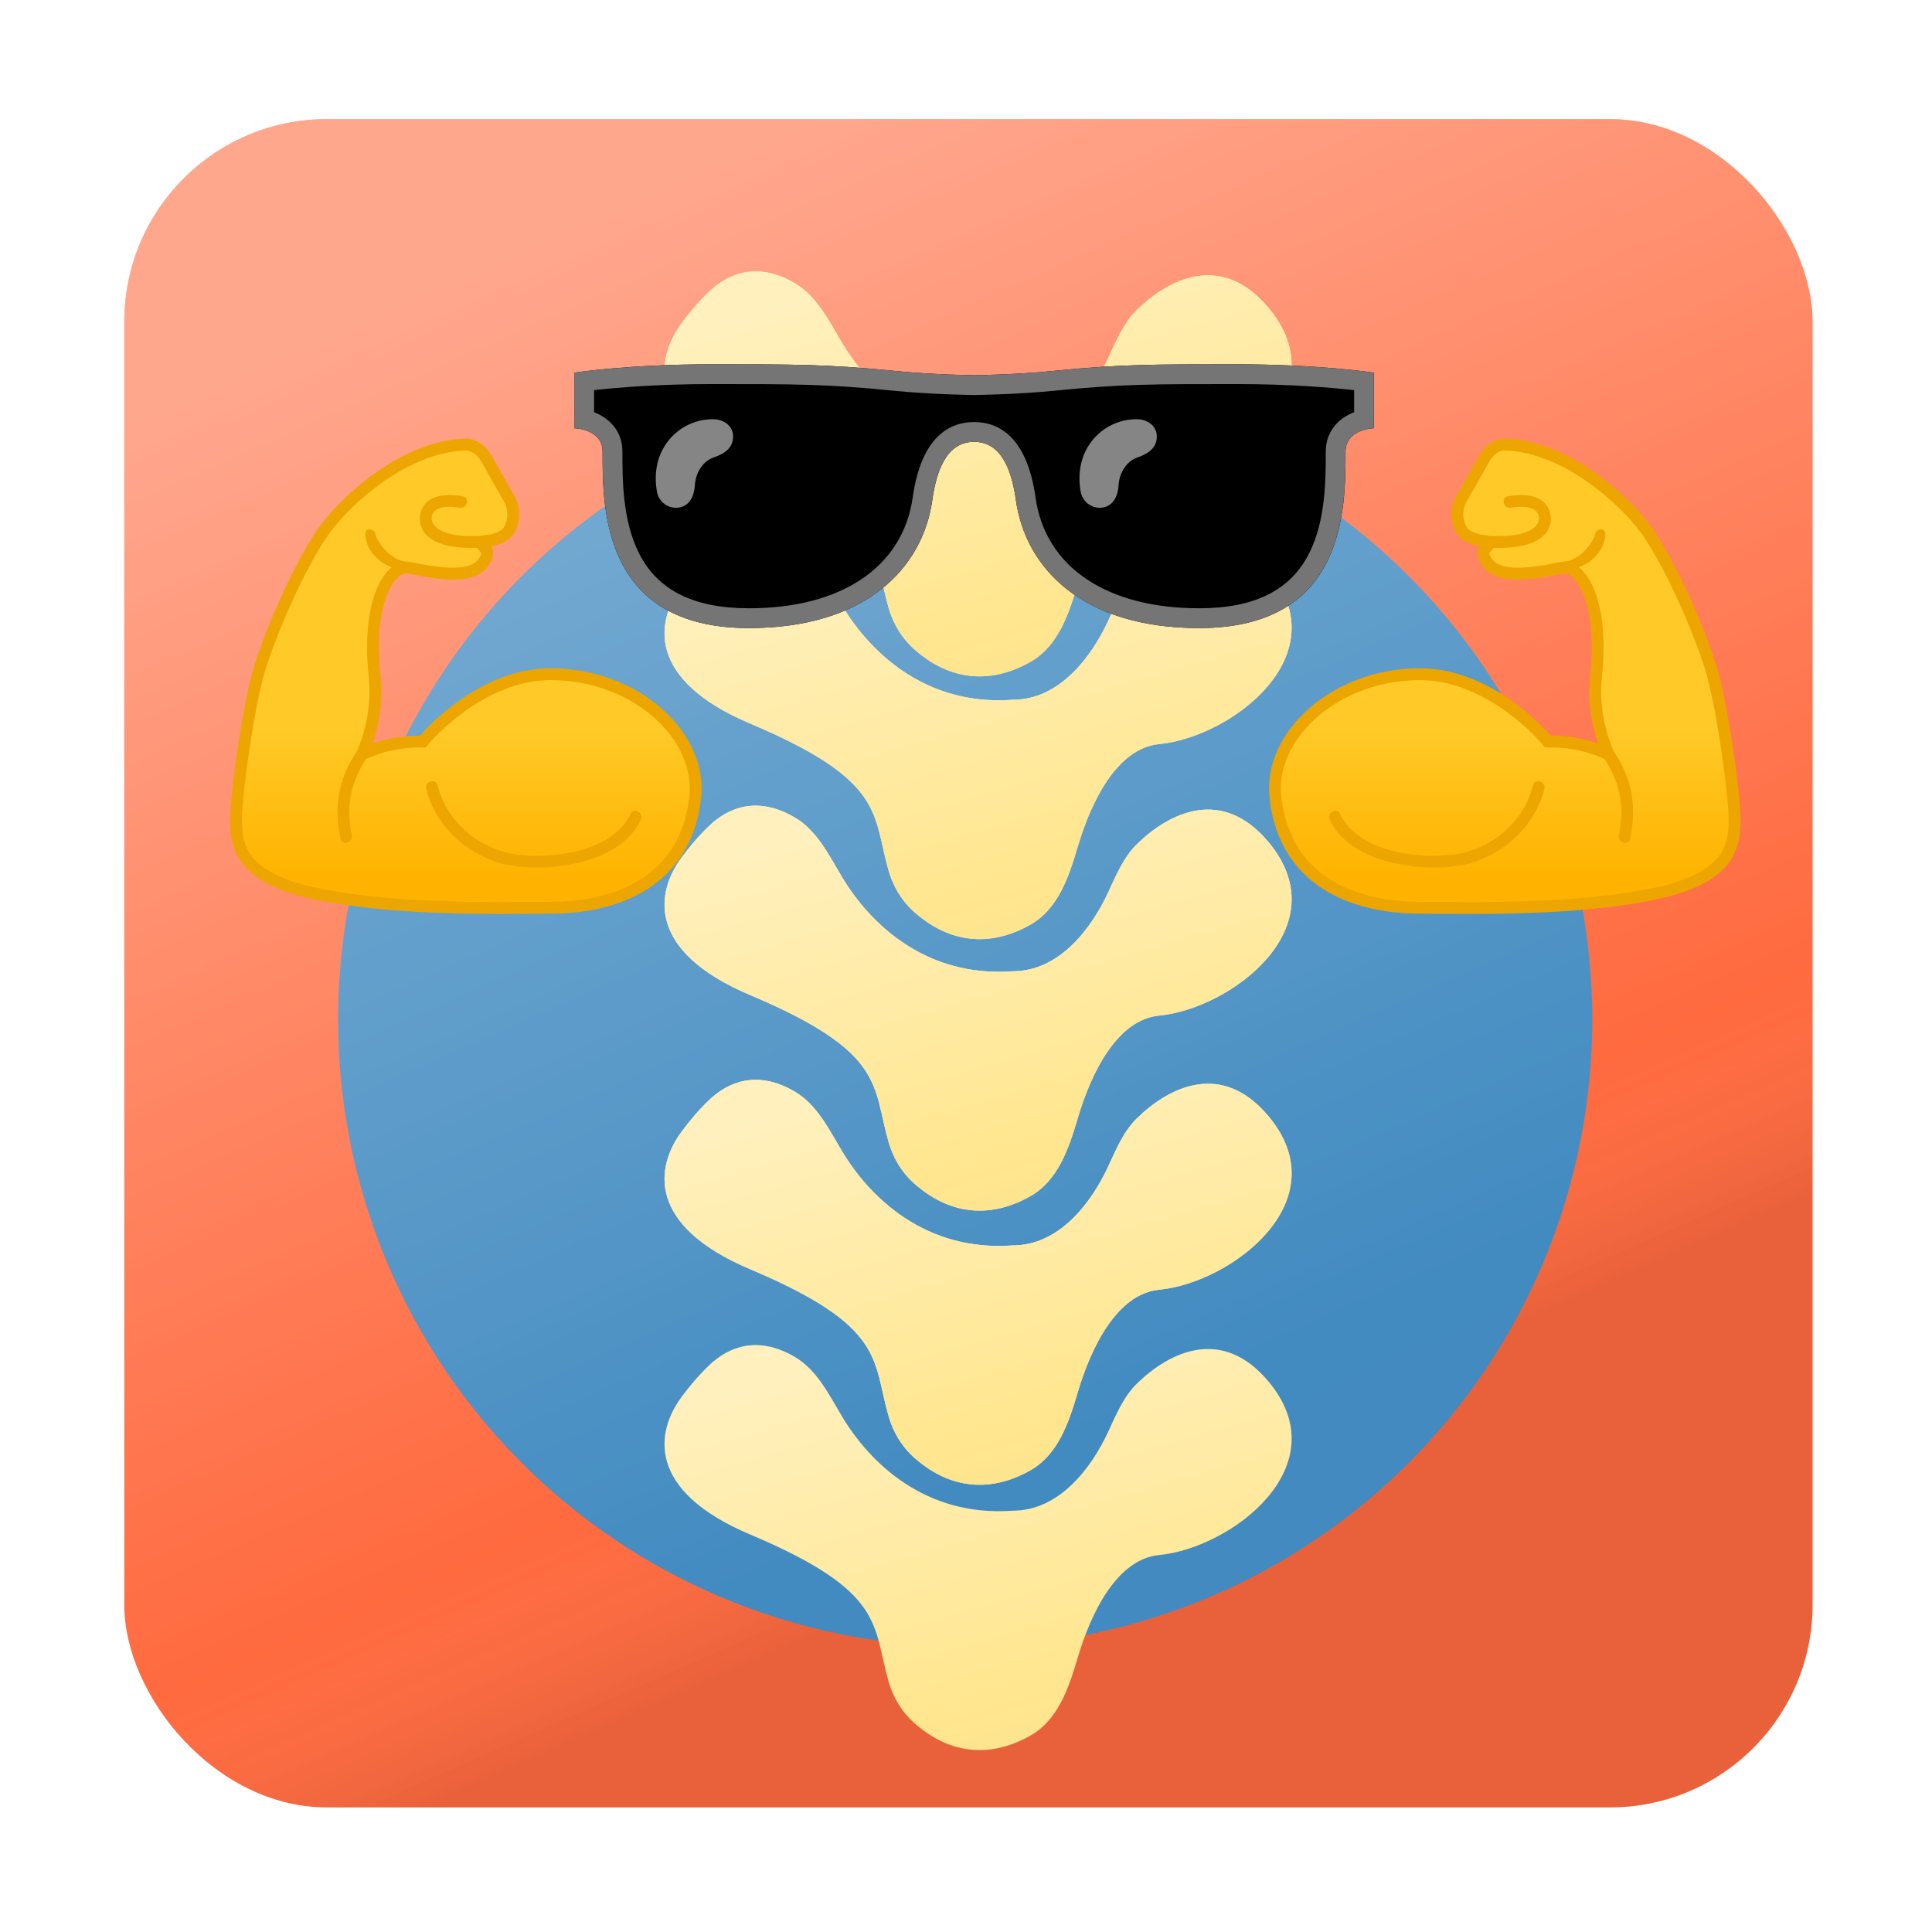 <svg width="171" height="171" viewBox="0 0 171 171" fill="none" xmlns="http://www.w3.org/2000/svg">
<g filter="url(#filter0_dii)">
<rect x="11" y="6.43" width="149.43" height="149.43" rx="17.931" fill="#FF6A3F"/>
<rect x="11" y="6.43" width="149.43" height="149.43" rx="17.931" fill="url(#paint0_linear)" fill-opacity="0.8" style="mix-blend-mode:overlay"/>
</g>
<g filter="url(#filter1_dddiii)">
<circle cx="85.43" cy="81.144" r="55.502" fill="#428BC1"/>
<circle cx="85.43" cy="81.144" r="55.502" fill="url(#paint1_linear)" fill-opacity="0.5" style="mix-blend-mode:overlay"/>
</g>
<g filter="url(#filter2_dddiii)">
<path d="M98.072 94.178C96.606 97.329 93.784 101.138 89.635 101.138C81.894 101.704 76.973 96.89 74.525 92.795C73.358 90.844 72.31 88.683 70.351 87.53C67.007 85.561 64.425 86.693 62.798 88.239C61.891 89.1 61.069 90.064 60.326 91.07C58.057 94.142 57.167 99.344 66.414 103.249C78.436 108.325 77.205 111.271 78.654 116.28C79.054 117.663 79.812 118.937 80.887 119.896C84.644 123.248 88.45 122.628 91.24 121.022C93.63 119.644 94.591 116.857 95.369 114.21C96.584 110.075 98.901 105.411 102.602 105.058C108.935 104.455 118.585 97.217 112.252 89.678C108.148 84.792 103.502 87.097 100.657 89.859C99.442 91.038 98.787 92.643 98.072 94.178Z" fill="#FFE5D7"/>
<path d="M98.072 94.178C96.606 97.329 93.784 101.138 89.635 101.138C81.894 101.704 76.973 96.89 74.525 92.795C73.358 90.844 72.31 88.683 70.351 87.53C67.007 85.561 64.425 86.693 62.798 88.239C61.891 89.1 61.069 90.064 60.326 91.07C58.057 94.142 57.167 99.344 66.414 103.249C78.436 108.325 77.205 111.271 78.654 116.28C79.054 117.663 79.812 118.937 80.887 119.896C84.644 123.248 88.45 122.628 91.24 121.022C93.63 119.644 94.591 116.857 95.369 114.21C96.584 110.075 98.901 105.411 102.602 105.058C108.935 104.455 118.585 97.217 112.252 89.678C108.148 84.792 103.502 87.097 100.657 89.859C99.442 91.038 98.787 92.643 98.072 94.178Z" fill="#FFE68F"/>
<path d="M98.072 94.178C96.606 97.329 93.784 101.138 89.635 101.138C81.894 101.704 76.973 96.89 74.525 92.795C73.358 90.844 72.31 88.683 70.351 87.53C67.007 85.561 64.425 86.693 62.798 88.239C61.891 89.1 61.069 90.064 60.326 91.07C58.057 94.142 57.167 99.344 66.414 103.249C78.436 108.325 77.205 111.271 78.654 116.28C79.054 117.663 79.812 118.937 80.887 119.896C84.644 123.248 88.45 122.628 91.24 121.022C93.63 119.644 94.591 116.857 95.369 114.21C96.584 110.075 98.901 105.411 102.602 105.058C108.935 104.455 118.585 97.217 112.252 89.678C108.148 84.792 103.502 87.097 100.657 89.859C99.442 91.038 98.787 92.643 98.072 94.178Z" fill="url(#paint2_linear)" fill-opacity="0.8" style="mix-blend-mode:overlay"/>
</g>
<g filter="url(#filter3_dddiii)">
<path d="M98.072 117.659C96.606 120.811 93.784 124.619 89.635 124.619C81.894 125.186 76.973 120.372 74.525 116.276C73.358 114.326 72.31 112.164 70.351 111.011C67.007 109.043 64.425 110.175 62.798 111.72C61.891 112.582 61.069 113.546 60.326 114.552C58.057 117.623 57.167 122.826 66.414 126.73C78.436 131.806 77.205 134.752 78.654 139.761C79.054 141.144 79.812 142.418 80.887 143.377C84.644 146.729 88.45 146.11 91.24 144.503C93.63 143.126 94.591 140.339 95.369 137.692C96.584 133.557 98.901 128.892 102.602 128.54C108.935 127.936 118.585 120.699 112.252 113.16C108.148 108.274 103.502 110.579 100.657 113.34C99.442 114.52 98.787 116.124 98.072 117.659Z" fill="#FFE68F"/>
<path d="M98.072 117.659C96.606 120.811 93.784 124.619 89.635 124.619C81.894 125.186 76.973 120.372 74.525 116.276C73.358 114.326 72.31 112.164 70.351 111.011C67.007 109.043 64.425 110.175 62.798 111.72C61.891 112.582 61.069 113.546 60.326 114.552C58.057 117.623 57.167 122.826 66.414 126.73C78.436 131.806 77.205 134.752 78.654 139.761C79.054 141.144 79.812 142.418 80.887 143.377C84.644 146.729 88.45 146.11 91.24 144.503C93.63 143.126 94.591 140.339 95.369 137.692C96.584 133.557 98.901 128.892 102.602 128.54C108.935 127.936 118.585 120.699 112.252 113.16C108.148 108.274 103.502 110.579 100.657 113.34C99.442 114.52 98.787 116.124 98.072 117.659Z" fill="url(#paint3_linear)" fill-opacity="0.8" style="mix-blend-mode:overlay"/>
</g>
<g filter="url(#filter4_dddiii)">
<path d="M98.072 45.884C96.606 49.035 93.784 52.844 89.635 52.844C81.894 53.41 76.973 48.596 74.525 44.501C73.358 42.55 72.31 40.389 70.351 39.236C67.007 37.267 64.425 38.4 62.798 39.945C61.891 40.806 61.069 41.77 60.326 42.776C58.057 45.848 57.167 51.05 66.414 54.955C78.436 60.031 77.205 62.977 78.654 67.986C79.054 69.369 79.812 70.643 80.887 71.602C84.644 74.954 88.45 74.334 91.24 72.728C93.63 71.35 94.591 68.563 95.369 65.916C96.584 61.782 98.901 57.117 102.602 56.764C108.935 56.161 118.585 48.923 112.252 41.385C108.148 36.498 103.502 38.803 100.657 41.565C99.442 42.744 98.787 44.349 98.072 45.884Z" fill="#FFE5D7"/>
<path d="M98.072 45.884C96.606 49.035 93.784 52.844 89.635 52.844C81.894 53.41 76.973 48.596 74.525 44.501C73.358 42.55 72.31 40.389 70.351 39.236C67.007 37.267 64.425 38.4 62.798 39.945C61.891 40.806 61.069 41.77 60.326 42.776C58.057 45.848 57.167 51.05 66.414 54.955C78.436 60.031 77.205 62.977 78.654 67.986C79.054 69.369 79.812 70.643 80.887 71.602C84.644 74.954 88.45 74.334 91.24 72.728C93.63 71.35 94.591 68.563 95.369 65.916C96.584 61.782 98.901 57.117 102.602 56.764C108.935 56.161 118.585 48.923 112.252 41.385C108.148 36.498 103.502 38.803 100.657 41.565C99.442 42.744 98.787 44.349 98.072 45.884Z" fill="#FFE68F"/>
<path d="M98.072 45.884C96.606 49.035 93.784 52.844 89.635 52.844C81.894 53.41 76.973 48.596 74.525 44.501C73.358 42.55 72.31 40.389 70.351 39.236C67.007 37.267 64.425 38.4 62.798 39.945C61.891 40.806 61.069 41.77 60.326 42.776C58.057 45.848 57.167 51.05 66.414 54.955C78.436 60.031 77.205 62.977 78.654 67.986C79.054 69.369 79.812 70.643 80.887 71.602C84.644 74.954 88.45 74.334 91.24 72.728C93.63 71.35 94.591 68.563 95.369 65.916C96.584 61.782 98.901 57.117 102.602 56.764C108.935 56.161 118.585 48.923 112.252 41.385C108.148 36.498 103.502 38.803 100.657 41.565C99.442 42.744 98.787 44.349 98.072 45.884Z" fill="url(#paint4_linear)" fill-opacity="0.8" style="mix-blend-mode:overlay"/>
</g>
<g filter="url(#filter5_dddiii)">
<path d="M98.072 69.913C96.606 73.064 93.784 76.873 89.635 76.873C81.894 77.439 76.973 72.626 74.525 68.53C73.358 66.579 72.31 64.418 70.351 63.265C67.007 61.297 64.425 62.429 62.798 63.974C61.891 64.835 61.069 65.8 60.326 66.806C58.057 69.877 57.167 75.08 66.414 78.984C78.436 84.06 77.205 87.006 78.654 92.015C79.054 93.398 79.812 94.672 80.887 95.631C84.644 98.983 88.45 98.364 91.24 96.757C93.63 95.38 94.591 92.593 95.369 89.945C96.584 85.811 98.901 81.146 102.602 80.793C108.935 80.19 118.585 72.953 112.252 65.414C108.148 60.528 103.502 62.833 100.657 65.594C99.442 66.773 98.787 68.378 98.072 69.913Z" fill="#FFE5D7"/>
<path d="M98.072 69.913C96.606 73.064 93.784 76.873 89.635 76.873C81.894 77.439 76.973 72.626 74.525 68.53C73.358 66.579 72.31 64.418 70.351 63.265C67.007 61.297 64.425 62.429 62.798 63.974C61.891 64.835 61.069 65.8 60.326 66.806C58.057 69.877 57.167 75.08 66.414 78.984C78.436 84.06 77.205 87.006 78.654 92.015C79.054 93.398 79.812 94.672 80.887 95.631C84.644 98.983 88.45 98.364 91.24 96.757C93.63 95.38 94.591 92.593 95.369 89.945C96.584 85.811 98.901 81.146 102.602 80.793C108.935 80.19 118.585 72.953 112.252 65.414C108.148 60.528 103.502 62.833 100.657 65.594C99.442 66.773 98.787 68.378 98.072 69.913Z" fill="#FFE68F"/>
<path d="M98.072 69.913C96.606 73.064 93.784 76.873 89.635 76.873C81.894 77.439 76.973 72.626 74.525 68.53C73.358 66.579 72.31 64.418 70.351 63.265C67.007 61.297 64.425 62.429 62.798 63.974C61.891 64.835 61.069 65.8 60.326 66.806C58.057 69.877 57.167 75.08 66.414 78.984C78.436 84.06 77.205 87.006 78.654 92.015C79.054 93.398 79.812 94.672 80.887 95.631C84.644 98.983 88.45 98.364 91.24 96.757C93.63 95.38 94.591 92.593 95.369 89.945C96.584 85.811 98.901 81.146 102.602 80.793C108.935 80.19 118.585 72.953 112.252 65.414C108.148 60.528 103.502 62.833 100.657 65.594C99.442 66.773 98.787 68.378 98.072 69.913Z" fill="url(#paint5_linear)" fill-opacity="0.8" style="mix-blend-mode:overlay"/>
</g>
<g filter="url(#filter6_dddiii)">
<path d="M98.073 22.625C96.606 25.776 93.784 29.585 89.635 29.585C81.894 30.151 76.973 25.337 74.525 21.242C73.359 19.291 72.31 17.13 70.352 15.977C67.007 14.009 64.425 15.141 62.798 16.686C61.891 17.547 61.069 18.512 60.326 19.518C58.058 22.589 57.168 27.792 66.415 31.696C78.437 36.772 77.205 39.718 78.654 44.727C79.055 46.11 79.813 47.384 80.887 48.343C84.644 51.695 88.451 51.075 91.24 49.469C93.631 48.092 94.591 45.305 95.369 42.657C96.584 38.523 98.901 33.858 102.602 33.505C108.935 32.902 118.585 25.665 112.252 18.126C108.148 13.24 103.503 15.544 100.657 18.306C99.442 19.485 98.787 21.09 98.073 22.625Z" fill="#FFE5D7"/>
<path d="M98.073 22.625C96.606 25.776 93.784 29.585 89.635 29.585C81.894 30.151 76.973 25.337 74.525 21.242C73.359 19.291 72.31 17.13 70.352 15.977C67.007 14.009 64.425 15.141 62.798 16.686C61.891 17.547 61.069 18.512 60.326 19.518C58.058 22.589 57.168 27.792 66.415 31.696C78.437 36.772 77.205 39.718 78.654 44.727C79.055 46.11 79.813 47.384 80.887 48.343C84.644 51.695 88.451 51.075 91.24 49.469C93.631 48.092 94.591 45.305 95.369 42.657C96.584 38.523 98.901 33.858 102.602 33.505C108.935 32.902 118.585 25.665 112.252 18.126C108.148 13.24 103.503 15.544 100.657 18.306C99.442 19.485 98.787 21.09 98.073 22.625Z" fill="#FFE68F"/>
<path d="M98.073 22.625C96.606 25.776 93.784 29.585 89.635 29.585C81.894 30.151 76.973 25.337 74.525 21.242C73.359 19.291 72.31 17.13 70.352 15.977C67.007 14.009 64.425 15.141 62.798 16.686C61.891 17.547 61.069 18.512 60.326 19.518C58.058 22.589 57.168 27.792 66.415 31.696C78.437 36.772 77.205 39.718 78.654 44.727C79.055 46.11 79.813 47.384 80.887 48.343C84.644 51.695 88.451 51.075 91.24 49.469C93.631 48.092 94.591 45.305 95.369 42.657C96.584 38.523 98.901 33.858 102.602 33.505C108.935 32.902 118.585 25.665 112.252 18.126C108.148 13.24 103.503 15.544 100.657 18.306C99.442 19.485 98.787 21.09 98.073 22.625Z" fill="url(#paint6_linear)" fill-opacity="0.8" style="mix-blend-mode:overlay"/>
</g>
<g filter="url(#filter7_dddiii)">
<path d="M44.273 71.273C40.095 71.273 33.917 71.154 28.541 70.128C21.362 68.758 20.826 65.939 20.892 63.169C20.948 60.812 22.027 52.921 23.092 49.692C24.703 44.81 27.165 39.956 28.664 37.868C30.72 35.007 35.931 30.409 41.17 30.251H41.219C41.913 30.251 42.603 30.706 43.016 31.438L45.065 35.053C45.306 35.479 45.43 35.962 45.425 36.452C45.42 36.942 45.286 37.422 45.037 37.844C44.62 38.544 43.408 38.733 43.398 38.737L42.435 38.877L43.083 39.609C43.079 39.609 43.296 39.952 42.785 40.695C42.33 41.357 41.444 41.675 40.081 41.675C38.803 41.675 37.346 41.385 36.176 41.154C36.106 41.139 36.032 41.133 35.959 41.133C35.525 41.133 35.076 41.374 34.67 41.829C34.145 42.414 32.488 44.792 33.161 50.82C33.493 53.811 32.502 56.504 32.492 56.532L32.075 57.646L33.178 57.204C33.189 57.197 34.87 56.539 37.181 56.539H37.426L37.584 56.35C37.633 56.29 42.466 50.578 48.739 50.578C52.836 50.578 56.759 52.238 59.231 55.019C60.976 56.98 61.792 59.302 61.525 61.554C60.496 70.303 52.241 71.248 48.739 71.248C48.248 71.248 47.674 71.252 47.033 71.259C46.217 71.266 45.289 71.273 44.273 71.273V71.273Z" fill="url(#paint7_linear)"/>
<path d="M41.223 30.779C41.72 30.779 42.245 31.14 42.564 31.7L44.613 35.315C44.809 35.661 44.91 36.053 44.906 36.45C44.902 36.848 44.794 37.238 44.592 37.581C44.392 37.917 43.717 38.162 43.331 38.221L41.395 38.495L42.599 39.853C42.596 39.924 42.557 40.102 42.354 40.396C42.007 40.897 41.244 41.153 40.081 41.153C38.855 41.153 37.426 40.869 36.281 40.642C36.176 40.62 36.068 40.61 35.962 40.61C35.553 40.61 34.926 40.761 34.281 41.482C32.786 43.153 32.173 46.665 32.639 50.879C32.954 53.726 32.008 56.325 31.998 56.349L31.171 58.559L33.371 57.694C33.381 57.684 34.982 57.064 37.181 57.064H37.675L37.99 56.685C38.036 56.629 42.725 51.103 48.742 51.103C52.693 51.103 56.468 52.696 58.843 55.368C60.485 57.218 61.256 59.393 61.007 61.494C60.625 64.73 59.186 67.161 56.724 68.726C54.118 70.376 50.945 70.722 48.739 70.722C48.248 70.722 47.674 70.726 47.03 70.733C46.214 70.74 45.285 70.747 44.277 70.747C40.12 70.747 33.973 70.628 28.643 69.612C25.501 69.013 23.463 68.106 22.402 66.842C21.488 65.753 21.393 64.439 21.421 63.182C21.477 60.85 22.542 53.047 23.596 49.859C25.134 45.202 27.599 40.263 29.098 38.179C31.094 35.399 36.145 30.933 41.191 30.783L41.223 30.779V30.779ZM41.223 29.729H41.16C35.623 29.893 30.268 34.74 28.244 37.563C26.699 39.717 24.202 44.673 22.598 49.527C21.54 52.735 20.43 60.653 20.37 63.154C20.297 66.212 21.018 69.223 28.447 70.642C33.732 71.65 39.819 71.798 44.277 71.798C46.087 71.798 47.629 71.773 48.739 71.773C54.693 71.773 61.133 69.395 62.047 61.617C62.748 55.663 56.444 50.052 48.739 50.052C42.137 50.052 37.181 56.013 37.181 56.013C34.73 56.013 32.979 56.713 32.979 56.713C32.979 56.713 34.029 53.912 33.679 50.76C32.982 44.477 34.87 41.657 35.959 41.657C35.998 41.657 36.036 41.661 36.075 41.668C37.286 41.909 38.757 42.2 40.081 42.2C41.405 42.2 42.582 41.909 43.216 40.992C44.004 39.853 43.475 39.258 43.475 39.258C43.475 39.258 44.935 39.051 45.492 38.113C45.79 37.612 45.95 37.041 45.956 36.458C45.962 35.874 45.814 35.3 45.527 34.793L43.475 31.178C43.009 30.355 42.165 29.729 41.223 29.729V29.729Z" fill="#EDA600"/>
<path d="M40.957 34.832C40.078 34.667 39.03 34.632 38.214 35.046C37.202 35.56 36.849 36.895 37.437 37.865C38.319 39.311 40.705 39.452 42.214 39.392C42.886 39.364 42.89 38.313 42.214 38.341C41.125 38.383 39.766 38.327 38.817 37.749C38.137 37.333 37.906 36.38 38.743 35.956C39.283 35.68 40.092 35.739 40.673 35.848C41.338 35.967 41.622 34.955 40.957 34.832Z" fill="#EDA600"/>
<path d="M31.648 57.323C29.966 59.771 29.532 62.233 30.128 65.133C30.264 65.795 31.276 65.515 31.14 64.853C30.6 62.219 31.028 60.076 32.555 57.852C32.94 57.295 32.029 56.77 31.648 57.323Z" fill="#EDA600"/>
<path d="M35.7 40.572C34.922 40.46 33.812 39.518 33.35 38.523C33.21 38.222 33.269 37.795 32.719 37.764C31.959 37.721 32.516 39.248 32.775 39.623C33.486 40.642 34.45 41.213 35.71 41.304C36.386 41.353 36.393 40.67 35.7 40.572Z" fill="#EDA600"/>
<path d="M37.724 60.706C38.607 64.352 41.913 67.07 45.559 67.564C49.078 68.04 54.99 67.224 56.724 63.459C57.004 62.849 56.1 62.314 55.817 62.93C54.23 66.38 48.567 67.031 45.387 66.485C42.273 65.949 39.493 63.553 38.74 60.429C38.579 59.771 37.566 60.048 37.724 60.706V60.706Z" fill="#EDA600"/>
</g>
<g filter="url(#filter8_dddiii)">
<path d="M130.145 71.273C134.323 71.273 140.501 71.154 145.877 70.128C153.057 68.758 153.592 65.939 153.526 63.169C153.47 60.812 152.391 52.921 151.326 49.692C149.715 44.81 147.253 39.956 145.754 37.868C143.699 35.007 138.487 30.409 133.248 30.251H133.199C132.505 30.251 131.815 30.706 131.402 31.438L129.353 35.053C129.112 35.479 128.988 35.962 128.993 36.452C128.998 36.942 129.132 37.422 129.381 37.844C129.798 38.544 131.01 38.733 131.02 38.737L131.983 38.877L131.336 39.609C131.339 39.609 131.122 39.952 131.633 40.695C132.089 41.357 132.975 41.675 134.337 41.675C135.615 41.675 137.072 41.385 138.242 41.154C138.312 41.139 138.386 41.133 138.459 41.133C138.893 41.133 139.342 41.374 139.748 41.829C140.273 42.414 141.93 44.792 141.257 50.82C140.925 53.811 141.916 56.504 141.926 56.532L142.343 57.646L141.24 57.204C141.229 57.197 139.548 56.539 137.237 56.539H136.992L136.834 56.35C136.785 56.29 131.952 50.578 125.679 50.578C121.582 50.578 117.659 52.238 115.187 55.019C113.443 56.98 112.627 59.302 112.893 61.554C113.922 70.303 122.177 71.248 125.679 71.248C126.17 71.248 126.744 71.252 127.385 71.259C128.201 71.266 129.129 71.273 130.145 71.273V71.273Z" fill="url(#paint8_linear)"/>
<path d="M133.195 30.779C132.698 30.779 132.173 31.14 131.854 31.7L129.805 35.315C129.61 35.661 129.509 36.053 129.512 36.45C129.516 36.848 129.624 37.238 129.826 37.581C130.026 37.917 130.702 38.162 131.087 38.221L133.024 38.495L131.819 39.853C131.822 39.924 131.861 40.102 132.064 40.396C132.411 40.897 133.174 41.153 134.337 41.153C135.563 41.153 136.992 40.869 138.137 40.642C138.242 40.62 138.351 40.61 138.456 40.61C138.865 40.61 139.492 40.761 140.137 41.482C141.632 43.153 142.245 46.665 141.779 50.879C141.464 53.726 142.41 56.325 142.42 56.349L143.247 58.559L141.047 57.694C141.037 57.684 139.436 57.064 137.237 57.064H136.743L136.428 56.685C136.382 56.629 131.693 51.103 125.676 51.103C121.725 51.103 117.95 52.696 115.575 55.368C113.933 57.218 113.162 59.393 113.411 61.494C113.793 64.73 115.232 67.161 117.694 68.726C120.3 70.376 123.473 70.722 125.679 70.722C126.17 70.722 126.744 70.726 127.389 70.733C128.205 70.74 129.133 70.747 130.141 70.747C134.298 70.747 140.445 70.628 145.775 69.612C148.917 69.013 150.955 68.106 152.016 66.842C152.93 65.753 153.025 64.439 152.997 63.182C152.941 60.85 151.876 53.047 150.822 49.859C149.285 45.202 146.819 40.263 145.32 38.179C143.324 35.399 138.274 30.933 133.227 30.783L133.195 30.779V30.779ZM133.195 29.729H133.258C138.795 29.893 144.15 34.74 146.175 37.563C147.719 39.717 150.216 44.673 151.82 49.527C152.878 52.735 153.988 60.653 154.048 63.154C154.121 66.212 153.4 69.223 145.971 70.642C140.687 71.65 134.6 71.798 130.141 71.798C128.331 71.798 126.79 71.773 125.679 71.773C119.726 71.773 113.285 69.395 112.371 61.617C111.67 55.663 117.974 50.052 125.679 50.052C132.281 50.052 137.237 56.013 137.237 56.013C139.688 56.013 141.44 56.713 141.44 56.713C141.44 56.713 140.389 53.912 140.739 50.76C141.436 44.477 139.548 41.657 138.459 41.657C138.421 41.657 138.382 41.661 138.344 41.668C137.132 41.909 135.661 42.2 134.337 42.2C133.013 42.2 131.836 41.909 131.202 40.992C130.414 39.853 130.943 39.258 130.943 39.258C130.943 39.258 129.483 39.051 128.926 38.113C128.628 37.612 128.468 37.041 128.462 36.458C128.456 35.874 128.604 35.3 128.891 34.793L130.943 31.178C131.409 30.355 132.253 29.729 133.195 29.729V29.729Z" fill="#EDA600"/>
<path d="M133.462 34.832C134.341 34.667 135.388 34.632 136.204 35.046C137.216 35.56 137.57 36.895 136.981 37.865C136.099 39.311 133.714 39.452 132.204 39.392C131.532 39.364 131.528 38.313 132.204 38.341C133.293 38.383 134.652 38.327 135.601 37.749C136.281 37.333 136.512 36.38 135.675 35.956C135.136 35.68 134.327 35.739 133.745 35.848C133.08 35.967 132.796 34.955 133.462 34.832Z" fill="#EDA600"/>
<path d="M142.771 57.323C144.452 59.771 144.886 62.233 144.291 65.133C144.154 65.795 143.142 65.515 143.278 64.853C143.818 62.219 143.39 60.076 141.863 57.852C141.478 57.295 142.389 56.77 142.771 57.323Z" fill="#EDA600"/>
<path d="M138.718 40.572C139.496 40.46 140.606 39.518 141.068 38.523C141.208 38.222 141.149 37.795 141.699 37.764C142.459 37.721 141.902 39.248 141.643 39.623C140.932 40.642 139.969 41.213 138.708 41.304C138.032 41.353 138.025 40.67 138.718 40.572Z" fill="#EDA600"/>
<path d="M136.694 60.706C135.812 64.352 132.505 67.07 128.86 67.564C125.34 68.04 119.428 67.224 117.694 63.459C117.414 62.849 118.318 62.314 118.601 62.93C120.188 66.38 125.851 67.031 129.031 66.485C132.145 65.949 134.925 63.553 135.678 60.429C135.84 59.771 136.852 60.048 136.694 60.706V60.706Z" fill="#EDA600"/>
</g>
<g filter="url(#filter9_dddiii)">
<path d="M121.603 28.809C121.603 28.809 119.093 28.862 119.093 30.876C119.093 35.843 119.146 46.496 106.141 46.496C95.727 46.496 90.754 41.12 89.919 35.178C89.575 32.709 88.717 30.012 86.219 30.012C83.72 30.012 82.862 32.703 82.518 35.178C81.677 41.12 76.704 46.496 66.291 46.496C53.28 46.496 53.332 35.837 53.332 30.876C53.332 28.862 50.822 28.809 50.822 28.809V23.889C50.822 23.889 55.644 23.148 63.005 23.148C70.365 23.148 73.295 23.148 79.156 23.731C82.611 24.081 86.213 24.116 86.213 24.116C86.213 24.116 89.814 24.081 93.27 23.731C99.124 23.148 102.06 23.148 109.421 23.148C116.782 23.148 121.603 23.889 121.603 23.889V28.809V28.809Z" fill="black"/>
<path d="M109.421 24.899C114.202 24.899 117.914 25.22 119.852 25.436V27.391C118.445 27.928 117.342 29.113 117.342 30.876V30.94C117.342 33.322 117.342 36.917 115.906 39.812C114.26 43.134 111.067 44.745 106.141 44.745C97.928 44.745 92.511 41.079 91.653 34.932C90.877 29.416 88.268 28.261 86.219 28.261C84.164 28.261 81.561 29.416 80.784 34.932C79.915 41.079 74.498 44.745 66.291 44.745C61.364 44.745 58.172 43.128 56.526 39.812C55.09 36.911 55.09 33.316 55.09 30.94V30.876C55.09 29.107 53.981 27.928 52.58 27.391V25.436C54.512 25.22 58.224 24.899 63.005 24.899C70.43 24.899 73.208 24.899 78.981 25.477C82.477 25.827 86.044 25.867 86.195 25.867H86.231C86.382 25.867 89.949 25.827 93.445 25.477C99.212 24.899 101.991 24.899 109.421 24.899ZM109.421 23.148C102.061 23.148 99.13 23.148 93.276 23.731C89.814 24.081 86.213 24.116 86.213 24.116C86.213 24.116 82.612 24.081 79.156 23.731C73.301 23.148 70.365 23.148 63.011 23.148C55.65 23.148 50.828 23.889 50.828 23.889V28.809C50.828 28.809 53.339 28.862 53.339 30.876C53.333 35.837 53.28 46.496 66.291 46.496C76.704 46.496 81.678 41.12 82.512 35.178C82.857 32.709 83.715 30.012 86.213 30.012C88.711 30.012 89.569 32.703 89.914 35.178C90.748 41.12 95.722 46.496 106.135 46.496C119.14 46.496 119.087 35.837 119.087 30.876C119.087 28.862 121.597 28.809 121.597 28.809V23.889C121.603 23.889 116.776 23.148 109.421 23.148V23.148Z" fill="#757575"/>
<path d="M61.505 33.829C61.446 34.769 61.067 35.645 60.145 35.82C59.7 35.902 59.242 35.805 58.869 35.55C58.496 35.295 58.239 34.903 58.154 34.46C57.827 32.703 58.207 31.057 59.228 29.825C59.701 29.255 60.294 28.796 60.965 28.482C61.636 28.168 62.369 28.007 63.11 28.01C64.049 28.01 64.884 28.593 64.884 29.533C64.884 30.642 64.003 31.109 63.11 31.419C62.275 31.705 61.575 32.685 61.505 33.829Z" fill="#858585"/>
<path d="M99.008 33.829C98.95 34.769 98.57 35.645 97.648 35.82C97.204 35.902 96.745 35.805 96.372 35.55C95.999 35.295 95.742 34.903 95.657 34.46C95.331 32.703 95.71 31.057 96.731 29.825C97.204 29.255 97.797 28.796 98.469 28.482C99.14 28.168 99.872 28.007 100.613 28.01C101.553 28.01 102.388 28.593 102.388 29.533C102.388 30.642 101.506 31.109 100.613 31.419C99.778 31.705 99.078 32.685 99.008 33.829V33.829Z" fill="#858585"/>
</g>
<defs>
<filter id="filter0_dii" x="0.717" y="0.26" width="169.996" height="169.996" filterUnits="userSpaceOnUse" color-interpolation-filters="sRGB">
<feFlood flood-opacity="0" result="BackgroundImageFix"/>
<feColorMatrix in="SourceAlpha" type="matrix" values="0 0 0 0 0 0 0 0 0 0 0 0 0 0 0 0 0 0 127 0"/>
<feOffset dy="4.113"/>
<feGaussianBlur stdDeviation="5.142"/>
<feColorMatrix type="matrix" values="0 0 0 0 0 0 0 0 0 0 0 0 0 0 0 0 0 0 0.2 0"/>
<feBlend mode="normal" in2="BackgroundImageFix" result="effect1_dropShadow"/>
<feBlend mode="normal" in="SourceGraphic" in2="effect1_dropShadow" result="shape"/>
<feColorMatrix in="SourceAlpha" type="matrix" values="0 0 0 0 0 0 0 0 0 0 0 0 0 0 0 0 0 0 127 0" result="hardAlpha"/>
<feOffset dy="-3.985"/>
<feGaussianBlur stdDeviation="1.992"/>
<feComposite in2="hardAlpha" operator="arithmetic" k2="-1" k3="1"/>
<feColorMatrix type="matrix" values="0 0 0 0 0 0 0 0 0 0 0 0 0 0 0 0 0 0 0.11 0"/>
<feBlend mode="normal" in2="shape" result="effect2_innerShadow"/>
<feColorMatrix in="SourceAlpha" type="matrix" values="0 0 0 0 0 0 0 0 0 0 0 0 0 0 0 0 0 0 127 0" result="hardAlpha"/>
<feOffset dy="3.985"/>
<feGaussianBlur stdDeviation="1.992"/>
<feComposite in2="hardAlpha" operator="arithmetic" k2="-1" k3="1"/>
<feColorMatrix type="matrix" values="0 0 0 0 1 0 0 0 0 1 0 0 0 0 1 0 0 0 0.25 0"/>
<feBlend mode="normal" in2="effect2_innerShadow" result="effect3_innerShadow"/>
</filter>
<filter id="filter1_dddiii" x="17.974" y="17.672" width="134.914" height="134.914" filterUnits="userSpaceOnUse" color-interpolation-filters="sRGB">
<feFlood flood-opacity="0" result="BackgroundImageFix"/>
<feColorMatrix in="SourceAlpha" type="matrix" values="0 0 0 0 0 0 0 0 0 0 0 0 0 0 0 0 0 0 127 0"/>
<feOffset dy="3.985"/>
<feGaussianBlur stdDeviation="5.977"/>
<feColorMatrix type="matrix" values="0 0 0 0 0 0 0 0 0 0 0 0 0 0 0 0 0 0 0.2 0"/>
<feBlend mode="normal" in2="BackgroundImageFix" result="effect1_dropShadow"/>
<feColorMatrix in="SourceAlpha" type="matrix" values="0 0 0 0 0 0 0 0 0 0 0 0 0 0 0 0 0 0 127 0"/>
<feOffset dy="3.985"/>
<feGaussianBlur stdDeviation="1.992"/>
<feColorMatrix type="matrix" values="0 0 0 0 0 0 0 0 0 0 0 0 0 0 0 0 0 0 0.25 0"/>
<feBlend mode="normal" in2="effect1_dropShadow" result="effect2_dropShadow"/>
<feColorMatrix in="SourceAlpha" type="matrix" values="0 0 0 0 0 0 0 0 0 0 0 0 0 0 0 0 0 0 127 0"/>
<feOffset dy="4.113"/>
<feGaussianBlur stdDeviation="5.142"/>
<feColorMatrix type="matrix" values="0 0 0 0 0 0 0 0 0 0 0 0 0 0 0 0 0 0 0.2 0"/>
<feBlend mode="normal" in2="effect2_dropShadow" result="effect3_dropShadow"/>
<feBlend mode="normal" in="SourceGraphic" in2="effect3_dropShadow" result="shape"/>
<feColorMatrix in="SourceAlpha" type="matrix" values="0 0 0 0 0 0 0 0 0 0 0 0 0 0 0 0 0 0 127 0" result="hardAlpha"/>
<feOffset dy="-2.989"/>
<feGaussianBlur stdDeviation="3.985"/>
<feComposite in2="hardAlpha" operator="arithmetic" k2="-1" k3="1"/>
<feColorMatrix type="matrix" values="0 0 0 0 0 0 0 0 0 0 0 0 0 0 0 0 0 0 0.18 0"/>
<feBlend mode="normal" in2="shape" result="effect4_innerShadow"/>
<feColorMatrix in="SourceAlpha" type="matrix" values="0 0 0 0 0 0 0 0 0 0 0 0 0 0 0 0 0 0 127 0" result="hardAlpha"/>
<feOffset dy="-3.985"/>
<feGaussianBlur stdDeviation="1.992"/>
<feComposite in2="hardAlpha" operator="arithmetic" k2="-1" k3="1"/>
<feColorMatrix type="matrix" values="0 0 0 0 0 0 0 0 0 0 0 0 0 0 0 0 0 0 0.11 0"/>
<feBlend mode="normal" in2="effect4_innerShadow" result="effect5_innerShadow"/>
<feColorMatrix in="SourceAlpha" type="matrix" values="0 0 0 0 0 0 0 0 0 0 0 0 0 0 0 0 0 0 127 0" result="hardAlpha"/>
<feOffset dy="3.985"/>
<feGaussianBlur stdDeviation="1.992"/>
<feComposite in2="hardAlpha" operator="arithmetic" k2="-1" k3="1"/>
<feColorMatrix type="matrix" values="0 0 0 0 1 0 0 0 0 1 0 0 0 0 1 0 0 0 0.25 0"/>
<feBlend mode="normal" in2="effect5_innerShadow" result="effect6_innerShadow"/>
</filter>
<filter id="filter2_dddiii" x="46.863" y="78.512" width="79.411" height="59.75" filterUnits="userSpaceOnUse" color-interpolation-filters="sRGB">
<feFlood flood-opacity="0" result="BackgroundImageFix"/>
<feColorMatrix in="SourceAlpha" type="matrix" values="0 0 0 0 0 0 0 0 0 0 0 0 0 0 0 0 0 0 127 0"/>
<feOffset dy="3.985"/>
<feGaussianBlur stdDeviation="5.977"/>
<feColorMatrix type="matrix" values="0 0 0 0 0 0 0 0 0 0 0 0 0 0 0 0 0 0 0.2 0"/>
<feBlend mode="normal" in2="BackgroundImageFix" result="effect1_dropShadow"/>
<feColorMatrix in="SourceAlpha" type="matrix" values="0 0 0 0 0 0 0 0 0 0 0 0 0 0 0 0 0 0 127 0"/>
<feOffset dy="3.985"/>
<feGaussianBlur stdDeviation="1.992"/>
<feColorMatrix type="matrix" values="0 0 0 0 0 0 0 0 0 0 0 0 0 0 0 0 0 0 0.25 0"/>
<feBlend mode="normal" in2="effect1_dropShadow" result="effect2_dropShadow"/>
<feColorMatrix in="SourceAlpha" type="matrix" values="0 0 0 0 0 0 0 0 0 0 0 0 0 0 0 0 0 0 127 0"/>
<feOffset dy="4.113"/>
<feGaussianBlur stdDeviation="5.142"/>
<feColorMatrix type="matrix" values="0 0 0 0 0 0 0 0 0 0 0 0 0 0 0 0 0 0 0.2 0"/>
<feBlend mode="normal" in2="effect2_dropShadow" result="effect3_dropShadow"/>
<feBlend mode="normal" in="SourceGraphic" in2="effect3_dropShadow" result="shape"/>
<feColorMatrix in="SourceAlpha" type="matrix" values="0 0 0 0 0 0 0 0 0 0 0 0 0 0 0 0 0 0 127 0" result="hardAlpha"/>
<feOffset dy="-2.989"/>
<feGaussianBlur stdDeviation="3.985"/>
<feComposite in2="hardAlpha" operator="arithmetic" k2="-1" k3="1"/>
<feColorMatrix type="matrix" values="0 0 0 0 0 0 0 0 0 0 0 0 0 0 0 0 0 0 0.18 0"/>
<feBlend mode="normal" in2="shape" result="effect4_innerShadow"/>
<feColorMatrix in="SourceAlpha" type="matrix" values="0 0 0 0 0 0 0 0 0 0 0 0 0 0 0 0 0 0 127 0" result="hardAlpha"/>
<feOffset dy="-3.985"/>
<feGaussianBlur stdDeviation="1.992"/>
<feComposite in2="hardAlpha" operator="arithmetic" k2="-1" k3="1"/>
<feColorMatrix type="matrix" values="0 0 0 0 0 0 0 0 0 0 0 0 0 0 0 0 0 0 0.11 0"/>
<feBlend mode="normal" in2="effect4_innerShadow" result="effect5_innerShadow"/>
<feColorMatrix in="SourceAlpha" type="matrix" values="0 0 0 0 0 0 0 0 0 0 0 0 0 0 0 0 0 0 127 0" result="hardAlpha"/>
<feOffset dy="3.985"/>
<feGaussianBlur stdDeviation="1.992"/>
<feComposite in2="hardAlpha" operator="arithmetic" k2="-1" k3="1"/>
<feColorMatrix type="matrix" values="0 0 0 0 1 0 0 0 0 1 0 0 0 0 1 0 0 0 0.25 0"/>
<feBlend mode="normal" in2="effect5_innerShadow" result="effect6_innerShadow"/>
</filter>
<filter id="filter3_dddiii" x="46.863" y="101.993" width="79.411" height="59.75" filterUnits="userSpaceOnUse" color-interpolation-filters="sRGB">
<feFlood flood-opacity="0" result="BackgroundImageFix"/>
<feColorMatrix in="SourceAlpha" type="matrix" values="0 0 0 0 0 0 0 0 0 0 0 0 0 0 0 0 0 0 127 0"/>
<feOffset dy="3.985"/>
<feGaussianBlur stdDeviation="5.977"/>
<feColorMatrix type="matrix" values="0 0 0 0 0 0 0 0 0 0 0 0 0 0 0 0 0 0 0.2 0"/>
<feBlend mode="normal" in2="BackgroundImageFix" result="effect1_dropShadow"/>
<feColorMatrix in="SourceAlpha" type="matrix" values="0 0 0 0 0 0 0 0 0 0 0 0 0 0 0 0 0 0 127 0"/>
<feOffset dy="3.985"/>
<feGaussianBlur stdDeviation="1.992"/>
<feColorMatrix type="matrix" values="0 0 0 0 0 0 0 0 0 0 0 0 0 0 0 0 0 0 0.25 0"/>
<feBlend mode="normal" in2="effect1_dropShadow" result="effect2_dropShadow"/>
<feColorMatrix in="SourceAlpha" type="matrix" values="0 0 0 0 0 0 0 0 0 0 0 0 0 0 0 0 0 0 127 0"/>
<feOffset dy="4.113"/>
<feGaussianBlur stdDeviation="5.142"/>
<feColorMatrix type="matrix" values="0 0 0 0 0 0 0 0 0 0 0 0 0 0 0 0 0 0 0.2 0"/>
<feBlend mode="normal" in2="effect2_dropShadow" result="effect3_dropShadow"/>
<feBlend mode="normal" in="SourceGraphic" in2="effect3_dropShadow" result="shape"/>
<feColorMatrix in="SourceAlpha" type="matrix" values="0 0 0 0 0 0 0 0 0 0 0 0 0 0 0 0 0 0 127 0" result="hardAlpha"/>
<feOffset dy="-2.989"/>
<feGaussianBlur stdDeviation="3.985"/>
<feComposite in2="hardAlpha" operator="arithmetic" k2="-1" k3="1"/>
<feColorMatrix type="matrix" values="0 0 0 0 0 0 0 0 0 0 0 0 0 0 0 0 0 0 0.18 0"/>
<feBlend mode="normal" in2="shape" result="effect4_innerShadow"/>
<feColorMatrix in="SourceAlpha" type="matrix" values="0 0 0 0 0 0 0 0 0 0 0 0 0 0 0 0 0 0 127 0" result="hardAlpha"/>
<feOffset dy="-3.985"/>
<feGaussianBlur stdDeviation="1.992"/>
<feComposite in2="hardAlpha" operator="arithmetic" k2="-1" k3="1"/>
<feColorMatrix type="matrix" values="0 0 0 0 0 0 0 0 0 0 0 0 0 0 0 0 0 0 0.11 0"/>
<feBlend mode="normal" in2="effect4_innerShadow" result="effect5_innerShadow"/>
<feColorMatrix in="SourceAlpha" type="matrix" values="0 0 0 0 0 0 0 0 0 0 0 0 0 0 0 0 0 0 127 0" result="hardAlpha"/>
<feOffset dy="3.985"/>
<feGaussianBlur stdDeviation="1.992"/>
<feComposite in2="hardAlpha" operator="arithmetic" k2="-1" k3="1"/>
<feColorMatrix type="matrix" values="0 0 0 0 1 0 0 0 0 1 0 0 0 0 1 0 0 0 0.25 0"/>
<feBlend mode="normal" in2="effect5_innerShadow" result="effect6_innerShadow"/>
</filter>
<filter id="filter4_dddiii" x="46.863" y="30.218" width="79.411" height="59.75" filterUnits="userSpaceOnUse" color-interpolation-filters="sRGB">
<feFlood flood-opacity="0" result="BackgroundImageFix"/>
<feColorMatrix in="SourceAlpha" type="matrix" values="0 0 0 0 0 0 0 0 0 0 0 0 0 0 0 0 0 0 127 0"/>
<feOffset dy="3.985"/>
<feGaussianBlur stdDeviation="5.977"/>
<feColorMatrix type="matrix" values="0 0 0 0 0 0 0 0 0 0 0 0 0 0 0 0 0 0 0.2 0"/>
<feBlend mode="normal" in2="BackgroundImageFix" result="effect1_dropShadow"/>
<feColorMatrix in="SourceAlpha" type="matrix" values="0 0 0 0 0 0 0 0 0 0 0 0 0 0 0 0 0 0 127 0"/>
<feOffset dy="3.985"/>
<feGaussianBlur stdDeviation="1.992"/>
<feColorMatrix type="matrix" values="0 0 0 0 0 0 0 0 0 0 0 0 0 0 0 0 0 0 0.25 0"/>
<feBlend mode="normal" in2="effect1_dropShadow" result="effect2_dropShadow"/>
<feColorMatrix in="SourceAlpha" type="matrix" values="0 0 0 0 0 0 0 0 0 0 0 0 0 0 0 0 0 0 127 0"/>
<feOffset dy="4.113"/>
<feGaussianBlur stdDeviation="5.142"/>
<feColorMatrix type="matrix" values="0 0 0 0 0 0 0 0 0 0 0 0 0 0 0 0 0 0 0.2 0"/>
<feBlend mode="normal" in2="effect2_dropShadow" result="effect3_dropShadow"/>
<feBlend mode="normal" in="SourceGraphic" in2="effect3_dropShadow" result="shape"/>
<feColorMatrix in="SourceAlpha" type="matrix" values="0 0 0 0 0 0 0 0 0 0 0 0 0 0 0 0 0 0 127 0" result="hardAlpha"/>
<feOffset dy="-2.989"/>
<feGaussianBlur stdDeviation="3.985"/>
<feComposite in2="hardAlpha" operator="arithmetic" k2="-1" k3="1"/>
<feColorMatrix type="matrix" values="0 0 0 0 0 0 0 0 0 0 0 0 0 0 0 0 0 0 0.18 0"/>
<feBlend mode="normal" in2="shape" result="effect4_innerShadow"/>
<feColorMatrix in="SourceAlpha" type="matrix" values="0 0 0 0 0 0 0 0 0 0 0 0 0 0 0 0 0 0 127 0" result="hardAlpha"/>
<feOffset dy="-3.985"/>
<feGaussianBlur stdDeviation="1.992"/>
<feComposite in2="hardAlpha" operator="arithmetic" k2="-1" k3="1"/>
<feColorMatrix type="matrix" values="0 0 0 0 0 0 0 0 0 0 0 0 0 0 0 0 0 0 0.11 0"/>
<feBlend mode="normal" in2="effect4_innerShadow" result="effect5_innerShadow"/>
<feColorMatrix in="SourceAlpha" type="matrix" values="0 0 0 0 0 0 0 0 0 0 0 0 0 0 0 0 0 0 127 0" result="hardAlpha"/>
<feOffset dy="3.985"/>
<feGaussianBlur stdDeviation="1.992"/>
<feComposite in2="hardAlpha" operator="arithmetic" k2="-1" k3="1"/>
<feColorMatrix type="matrix" values="0 0 0 0 1 0 0 0 0 1 0 0 0 0 1 0 0 0 0.25 0"/>
<feBlend mode="normal" in2="effect5_innerShadow" result="effect6_innerShadow"/>
</filter>
<filter id="filter5_dddiii" x="46.863" y="54.247" width="79.411" height="59.75" filterUnits="userSpaceOnUse" color-interpolation-filters="sRGB">
<feFlood flood-opacity="0" result="BackgroundImageFix"/>
<feColorMatrix in="SourceAlpha" type="matrix" values="0 0 0 0 0 0 0 0 0 0 0 0 0 0 0 0 0 0 127 0"/>
<feOffset dy="3.985"/>
<feGaussianBlur stdDeviation="5.977"/>
<feColorMatrix type="matrix" values="0 0 0 0 0 0 0 0 0 0 0 0 0 0 0 0 0 0 0.2 0"/>
<feBlend mode="normal" in2="BackgroundImageFix" result="effect1_dropShadow"/>
<feColorMatrix in="SourceAlpha" type="matrix" values="0 0 0 0 0 0 0 0 0 0 0 0 0 0 0 0 0 0 127 0"/>
<feOffset dy="3.985"/>
<feGaussianBlur stdDeviation="1.992"/>
<feColorMatrix type="matrix" values="0 0 0 0 0 0 0 0 0 0 0 0 0 0 0 0 0 0 0.25 0"/>
<feBlend mode="normal" in2="effect1_dropShadow" result="effect2_dropShadow"/>
<feColorMatrix in="SourceAlpha" type="matrix" values="0 0 0 0 0 0 0 0 0 0 0 0 0 0 0 0 0 0 127 0"/>
<feOffset dy="4.113"/>
<feGaussianBlur stdDeviation="5.142"/>
<feColorMatrix type="matrix" values="0 0 0 0 0 0 0 0 0 0 0 0 0 0 0 0 0 0 0.2 0"/>
<feBlend mode="normal" in2="effect2_dropShadow" result="effect3_dropShadow"/>
<feBlend mode="normal" in="SourceGraphic" in2="effect3_dropShadow" result="shape"/>
<feColorMatrix in="SourceAlpha" type="matrix" values="0 0 0 0 0 0 0 0 0 0 0 0 0 0 0 0 0 0 127 0" result="hardAlpha"/>
<feOffset dy="-2.989"/>
<feGaussianBlur stdDeviation="3.985"/>
<feComposite in2="hardAlpha" operator="arithmetic" k2="-1" k3="1"/>
<feColorMatrix type="matrix" values="0 0 0 0 0 0 0 0 0 0 0 0 0 0 0 0 0 0 0.18 0"/>
<feBlend mode="normal" in2="shape" result="effect4_innerShadow"/>
<feColorMatrix in="SourceAlpha" type="matrix" values="0 0 0 0 0 0 0 0 0 0 0 0 0 0 0 0 0 0 127 0" result="hardAlpha"/>
<feOffset dy="-3.985"/>
<feGaussianBlur stdDeviation="1.992"/>
<feComposite in2="hardAlpha" operator="arithmetic" k2="-1" k3="1"/>
<feColorMatrix type="matrix" values="0 0 0 0 0 0 0 0 0 0 0 0 0 0 0 0 0 0 0.11 0"/>
<feBlend mode="normal" in2="effect4_innerShadow" result="effect5_innerShadow"/>
<feColorMatrix in="SourceAlpha" type="matrix" values="0 0 0 0 0 0 0 0 0 0 0 0 0 0 0 0 0 0 127 0" result="hardAlpha"/>
<feOffset dy="3.985"/>
<feGaussianBlur stdDeviation="1.992"/>
<feComposite in2="hardAlpha" operator="arithmetic" k2="-1" k3="1"/>
<feColorMatrix type="matrix" values="0 0 0 0 1 0 0 0 0 1 0 0 0 0 1 0 0 0 0.25 0"/>
<feBlend mode="normal" in2="effect5_innerShadow" result="effect6_innerShadow"/>
</filter>
<filter id="filter6_dddiii" x="46.863" y="6.959" width="79.411" height="59.75" filterUnits="userSpaceOnUse" color-interpolation-filters="sRGB">
<feFlood flood-opacity="0" result="BackgroundImageFix"/>
<feColorMatrix in="SourceAlpha" type="matrix" values="0 0 0 0 0 0 0 0 0 0 0 0 0 0 0 0 0 0 127 0"/>
<feOffset dy="3.985"/>
<feGaussianBlur stdDeviation="5.977"/>
<feColorMatrix type="matrix" values="0 0 0 0 0 0 0 0 0 0 0 0 0 0 0 0 0 0 0.2 0"/>
<feBlend mode="normal" in2="BackgroundImageFix" result="effect1_dropShadow"/>
<feColorMatrix in="SourceAlpha" type="matrix" values="0 0 0 0 0 0 0 0 0 0 0 0 0 0 0 0 0 0 127 0"/>
<feOffset dy="3.985"/>
<feGaussianBlur stdDeviation="1.992"/>
<feColorMatrix type="matrix" values="0 0 0 0 0 0 0 0 0 0 0 0 0 0 0 0 0 0 0.25 0"/>
<feBlend mode="normal" in2="effect1_dropShadow" result="effect2_dropShadow"/>
<feColorMatrix in="SourceAlpha" type="matrix" values="0 0 0 0 0 0 0 0 0 0 0 0 0 0 0 0 0 0 127 0"/>
<feOffset dy="4.113"/>
<feGaussianBlur stdDeviation="5.142"/>
<feColorMatrix type="matrix" values="0 0 0 0 0 0 0 0 0 0 0 0 0 0 0 0 0 0 0.2 0"/>
<feBlend mode="normal" in2="effect2_dropShadow" result="effect3_dropShadow"/>
<feBlend mode="normal" in="SourceGraphic" in2="effect3_dropShadow" result="shape"/>
<feColorMatrix in="SourceAlpha" type="matrix" values="0 0 0 0 0 0 0 0 0 0 0 0 0 0 0 0 0 0 127 0" result="hardAlpha"/>
<feOffset dy="-2.989"/>
<feGaussianBlur stdDeviation="3.985"/>
<feComposite in2="hardAlpha" operator="arithmetic" k2="-1" k3="1"/>
<feColorMatrix type="matrix" values="0 0 0 0 0 0 0 0 0 0 0 0 0 0 0 0 0 0 0.18 0"/>
<feBlend mode="normal" in2="shape" result="effect4_innerShadow"/>
<feColorMatrix in="SourceAlpha" type="matrix" values="0 0 0 0 0 0 0 0 0 0 0 0 0 0 0 0 0 0 127 0" result="hardAlpha"/>
<feOffset dy="-3.985"/>
<feGaussianBlur stdDeviation="1.992"/>
<feComposite in2="hardAlpha" operator="arithmetic" k2="-1" k3="1"/>
<feColorMatrix type="matrix" values="0 0 0 0 0 0 0 0 0 0 0 0 0 0 0 0 0 0 0.11 0"/>
<feBlend mode="normal" in2="effect4_innerShadow" result="effect5_innerShadow"/>
<feColorMatrix in="SourceAlpha" type="matrix" values="0 0 0 0 0 0 0 0 0 0 0 0 0 0 0 0 0 0 127 0" result="hardAlpha"/>
<feOffset dy="3.985"/>
<feGaussianBlur stdDeviation="1.992"/>
<feComposite in2="hardAlpha" operator="arithmetic" k2="-1" k3="1"/>
<feColorMatrix type="matrix" values="0 0 0 0 1 0 0 0 0 1 0 0 0 0 1 0 0 0 0.25 0"/>
<feBlend mode="normal" in2="effect5_innerShadow" result="effect6_innerShadow"/>
</filter>
<filter id="filter7_dddiii" x="7.015" y="20.376" width="68.738" height="68.738" filterUnits="userSpaceOnUse" color-interpolation-filters="sRGB">
<feFlood flood-opacity="0" result="BackgroundImageFix"/>
<feColorMatrix in="SourceAlpha" type="matrix" values="0 0 0 0 0 0 0 0 0 0 0 0 0 0 0 0 0 0 127 0"/>
<feOffset dy="3.985"/>
<feGaussianBlur stdDeviation="5.977"/>
<feColorMatrix type="matrix" values="0 0 0 0 0 0 0 0 0 0 0 0 0 0 0 0 0 0 0.2 0"/>
<feBlend mode="normal" in2="BackgroundImageFix" result="effect1_dropShadow"/>
<feColorMatrix in="SourceAlpha" type="matrix" values="0 0 0 0 0 0 0 0 0 0 0 0 0 0 0 0 0 0 127 0"/>
<feOffset dy="3.985"/>
<feGaussianBlur stdDeviation="1.992"/>
<feColorMatrix type="matrix" values="0 0 0 0 0 0 0 0 0 0 0 0 0 0 0 0 0 0 0.25 0"/>
<feBlend mode="normal" in2="effect1_dropShadow" result="effect2_dropShadow"/>
<feColorMatrix in="SourceAlpha" type="matrix" values="0 0 0 0 0 0 0 0 0 0 0 0 0 0 0 0 0 0 127 0"/>
<feOffset dy="4.113"/>
<feGaussianBlur stdDeviation="5.142"/>
<feColorMatrix type="matrix" values="0 0 0 0 0 0 0 0 0 0 0 0 0 0 0 0 0 0 0.2 0"/>
<feBlend mode="normal" in2="effect2_dropShadow" result="effect3_dropShadow"/>
<feBlend mode="normal" in="SourceGraphic" in2="effect3_dropShadow" result="shape"/>
<feColorMatrix in="SourceAlpha" type="matrix" values="0 0 0 0 0 0 0 0 0 0 0 0 0 0 0 0 0 0 127 0" result="hardAlpha"/>
<feOffset dy="-2.989"/>
<feGaussianBlur stdDeviation="3.985"/>
<feComposite in2="hardAlpha" operator="arithmetic" k2="-1" k3="1"/>
<feColorMatrix type="matrix" values="0 0 0 0 0 0 0 0 0 0 0 0 0 0 0 0 0 0 0.18 0"/>
<feBlend mode="normal" in2="shape" result="effect4_innerShadow"/>
<feColorMatrix in="SourceAlpha" type="matrix" values="0 0 0 0 0 0 0 0 0 0 0 0 0 0 0 0 0 0 127 0" result="hardAlpha"/>
<feOffset dy="-3.985"/>
<feGaussianBlur stdDeviation="1.992"/>
<feComposite in2="hardAlpha" operator="arithmetic" k2="-1" k3="1"/>
<feColorMatrix type="matrix" values="0 0 0 0 0 0 0 0 0 0 0 0 0 0 0 0 0 0 0.11 0"/>
<feBlend mode="normal" in2="effect4_innerShadow" result="effect5_innerShadow"/>
<feColorMatrix in="SourceAlpha" type="matrix" values="0 0 0 0 0 0 0 0 0 0 0 0 0 0 0 0 0 0 127 0" result="hardAlpha"/>
<feOffset dy="3.985"/>
<feGaussianBlur stdDeviation="1.992"/>
<feComposite in2="hardAlpha" operator="arithmetic" k2="-1" k3="1"/>
<feColorMatrix type="matrix" values="0 0 0 0 1 0 0 0 0 1 0 0 0 0 1 0 0 0 0.25 0"/>
<feBlend mode="normal" in2="effect5_innerShadow" result="effect6_innerShadow"/>
</filter>
<filter id="filter8_dddiii" x="98.665" y="20.376" width="68.738" height="68.738" filterUnits="userSpaceOnUse" color-interpolation-filters="sRGB">
<feFlood flood-opacity="0" result="BackgroundImageFix"/>
<feColorMatrix in="SourceAlpha" type="matrix" values="0 0 0 0 0 0 0 0 0 0 0 0 0 0 0 0 0 0 127 0"/>
<feOffset dy="3.985"/>
<feGaussianBlur stdDeviation="5.977"/>
<feColorMatrix type="matrix" values="0 0 0 0 0 0 0 0 0 0 0 0 0 0 0 0 0 0 0.2 0"/>
<feBlend mode="normal" in2="BackgroundImageFix" result="effect1_dropShadow"/>
<feColorMatrix in="SourceAlpha" type="matrix" values="0 0 0 0 0 0 0 0 0 0 0 0 0 0 0 0 0 0 127 0"/>
<feOffset dy="3.985"/>
<feGaussianBlur stdDeviation="1.992"/>
<feColorMatrix type="matrix" values="0 0 0 0 0 0 0 0 0 0 0 0 0 0 0 0 0 0 0.25 0"/>
<feBlend mode="normal" in2="effect1_dropShadow" result="effect2_dropShadow"/>
<feColorMatrix in="SourceAlpha" type="matrix" values="0 0 0 0 0 0 0 0 0 0 0 0 0 0 0 0 0 0 127 0"/>
<feOffset dy="4.113"/>
<feGaussianBlur stdDeviation="5.142"/>
<feColorMatrix type="matrix" values="0 0 0 0 0 0 0 0 0 0 0 0 0 0 0 0 0 0 0.2 0"/>
<feBlend mode="normal" in2="effect2_dropShadow" result="effect3_dropShadow"/>
<feBlend mode="normal" in="SourceGraphic" in2="effect3_dropShadow" result="shape"/>
<feColorMatrix in="SourceAlpha" type="matrix" values="0 0 0 0 0 0 0 0 0 0 0 0 0 0 0 0 0 0 127 0" result="hardAlpha"/>
<feOffset dy="-2.989"/>
<feGaussianBlur stdDeviation="3.985"/>
<feComposite in2="hardAlpha" operator="arithmetic" k2="-1" k3="1"/>
<feColorMatrix type="matrix" values="0 0 0 0 0 0 0 0 0 0 0 0 0 0 0 0 0 0 0.18 0"/>
<feBlend mode="normal" in2="shape" result="effect4_innerShadow"/>
<feColorMatrix in="SourceAlpha" type="matrix" values="0 0 0 0 0 0 0 0 0 0 0 0 0 0 0 0 0 0 127 0" result="hardAlpha"/>
<feOffset dy="-3.985"/>
<feGaussianBlur stdDeviation="1.992"/>
<feComposite in2="hardAlpha" operator="arithmetic" k2="-1" k3="1"/>
<feColorMatrix type="matrix" values="0 0 0 0 0 0 0 0 0 0 0 0 0 0 0 0 0 0 0.11 0"/>
<feBlend mode="normal" in2="effect4_innerShadow" result="effect5_innerShadow"/>
<feColorMatrix in="SourceAlpha" type="matrix" values="0 0 0 0 0 0 0 0 0 0 0 0 0 0 0 0 0 0 127 0" result="hardAlpha"/>
<feOffset dy="3.985"/>
<feGaussianBlur stdDeviation="1.992"/>
<feComposite in2="hardAlpha" operator="arithmetic" k2="-1" k3="1"/>
<feColorMatrix type="matrix" values="0 0 0 0 1 0 0 0 0 1 0 0 0 0 1 0 0 0 0.25 0"/>
<feBlend mode="normal" in2="effect5_innerShadow" result="effect6_innerShadow"/>
</filter>
<filter id="filter9_dddiii" x="37.897" y="14.4" width="96.631" height="48.814" filterUnits="userSpaceOnUse" color-interpolation-filters="sRGB">
<feFlood flood-opacity="0" result="BackgroundImageFix"/>
<feColorMatrix in="SourceAlpha" type="matrix" values="0 0 0 0 0 0 0 0 0 0 0 0 0 0 0 0 0 0 127 0"/>
<feOffset dy="3.985"/>
<feGaussianBlur stdDeviation="5.977"/>
<feColorMatrix type="matrix" values="0 0 0 0 0 0 0 0 0 0 0 0 0 0 0 0 0 0 0.2 0"/>
<feBlend mode="normal" in2="BackgroundImageFix" result="effect1_dropShadow"/>
<feColorMatrix in="SourceAlpha" type="matrix" values="0 0 0 0 0 0 0 0 0 0 0 0 0 0 0 0 0 0 127 0"/>
<feOffset dy="3.985"/>
<feGaussianBlur stdDeviation="1.992"/>
<feColorMatrix type="matrix" values="0 0 0 0 0 0 0 0 0 0 0 0 0 0 0 0 0 0 0.25 0"/>
<feBlend mode="normal" in2="effect1_dropShadow" result="effect2_dropShadow"/>
<feColorMatrix in="SourceAlpha" type="matrix" values="0 0 0 0 0 0 0 0 0 0 0 0 0 0 0 0 0 0 127 0"/>
<feOffset dy="4.113"/>
<feGaussianBlur stdDeviation="5.142"/>
<feColorMatrix type="matrix" values="0 0 0 0 0 0 0 0 0 0 0 0 0 0 0 0 0 0 0.2 0"/>
<feBlend mode="normal" in2="effect2_dropShadow" result="effect3_dropShadow"/>
<feBlend mode="normal" in="SourceGraphic" in2="effect3_dropShadow" result="shape"/>
<feColorMatrix in="SourceAlpha" type="matrix" values="0 0 0 0 0 0 0 0 0 0 0 0 0 0 0 0 0 0 127 0" result="hardAlpha"/>
<feOffset dy="-2.989"/>
<feGaussianBlur stdDeviation="3.985"/>
<feComposite in2="hardAlpha" operator="arithmetic" k2="-1" k3="1"/>
<feColorMatrix type="matrix" values="0 0 0 0 0 0 0 0 0 0 0 0 0 0 0 0 0 0 0.18 0"/>
<feBlend mode="normal" in2="shape" result="effect4_innerShadow"/>
<feColorMatrix in="SourceAlpha" type="matrix" values="0 0 0 0 0 0 0 0 0 0 0 0 0 0 0 0 0 0 127 0" result="hardAlpha"/>
<feOffset dy="-3.985"/>
<feGaussianBlur stdDeviation="1.992"/>
<feComposite in2="hardAlpha" operator="arithmetic" k2="-1" k3="1"/>
<feColorMatrix type="matrix" values="0 0 0 0 0 0 0 0 0 0 0 0 0 0 0 0 0 0 0.11 0"/>
<feBlend mode="normal" in2="effect4_innerShadow" result="effect5_innerShadow"/>
<feColorMatrix in="SourceAlpha" type="matrix" values="0 0 0 0 0 0 0 0 0 0 0 0 0 0 0 0 0 0 127 0" result="hardAlpha"/>
<feOffset dy="3.985"/>
<feGaussianBlur stdDeviation="1.992"/>
<feComposite in2="hardAlpha" operator="arithmetic" k2="-1" k3="1"/>
<feColorMatrix type="matrix" values="0 0 0 0 1 0 0 0 0 1 0 0 0 0 1 0 0 0 0.25 0"/>
<feBlend mode="normal" in2="effect5_innerShadow" result="effect6_innerShadow"/>
</filter>
<linearGradient id="paint0_linear" x1="28.184" y1="25.855" x2="85.715" y2="155.859" gradientUnits="userSpaceOnUse">
<stop stop-color="white" stop-opacity="0.51"/>
<stop offset="0.734" stop-color="white" stop-opacity="0"/>
<stop offset="0.865" stop-opacity="0.11"/>
</linearGradient>
<linearGradient id="paint1_linear" x1="42.693" y1="40.072" x2="85.43" y2="136.646" gradientUnits="userSpaceOnUse">
<stop stop-color="white" stop-opacity="0.51"/>
<stop offset="0.875" stop-color="white" stop-opacity="0"/>
<stop offset="1" stop-opacity="0.01"/>
</linearGradient>
<linearGradient id="paint2_linear" x1="65.2" y1="91.141" x2="75.052" y2="125.614" gradientUnits="userSpaceOnUse">
<stop stop-color="white" stop-opacity="0.51"/>
<stop offset="0.875" stop-color="white" stop-opacity="0"/>
<stop offset="1" stop-opacity="0.01"/>
</linearGradient>
<linearGradient id="paint3_linear" x1="65.2" y1="114.622" x2="75.052" y2="149.096" gradientUnits="userSpaceOnUse">
<stop stop-color="white" stop-opacity="0.51"/>
<stop offset="0.875" stop-color="white" stop-opacity="0"/>
<stop offset="1" stop-opacity="0.01"/>
</linearGradient>
<linearGradient id="paint4_linear" x1="65.2" y1="42.847" x2="75.052" y2="77.32" gradientUnits="userSpaceOnUse">
<stop stop-color="white" stop-opacity="0.51"/>
<stop offset="0.875" stop-color="white" stop-opacity="0"/>
<stop offset="1" stop-opacity="0.01"/>
</linearGradient>
<linearGradient id="paint5_linear" x1="65.2" y1="66.876" x2="75.052" y2="101.35" gradientUnits="userSpaceOnUse">
<stop stop-color="white" stop-opacity="0.51"/>
<stop offset="0.875" stop-color="white" stop-opacity="0"/>
<stop offset="1" stop-opacity="0.01"/>
</linearGradient>
<linearGradient id="paint6_linear" x1="65.2" y1="19.588" x2="75.052" y2="54.061" gradientUnits="userSpaceOnUse">
<stop stop-color="white" stop-opacity="0.51"/>
<stop offset="0.875" stop-color="white" stop-opacity="0"/>
<stop offset="1" stop-opacity="0.01"/>
</linearGradient>
<linearGradient id="paint7_linear" x1="41.232" y1="68.517" x2="41.232" y2="34.93" gradientUnits="userSpaceOnUse">
<stop stop-color="#FFB300"/>
<stop offset="0.401" stop-color="#FFCA28"/>
</linearGradient>
<linearGradient id="paint8_linear" x1="133.187" y1="68.517" x2="133.187" y2="34.93" gradientUnits="userSpaceOnUse">
<stop stop-color="#FFB300"/>
<stop offset="0.401" stop-color="#FFCA28"/>
</linearGradient>
</defs>
</svg>
